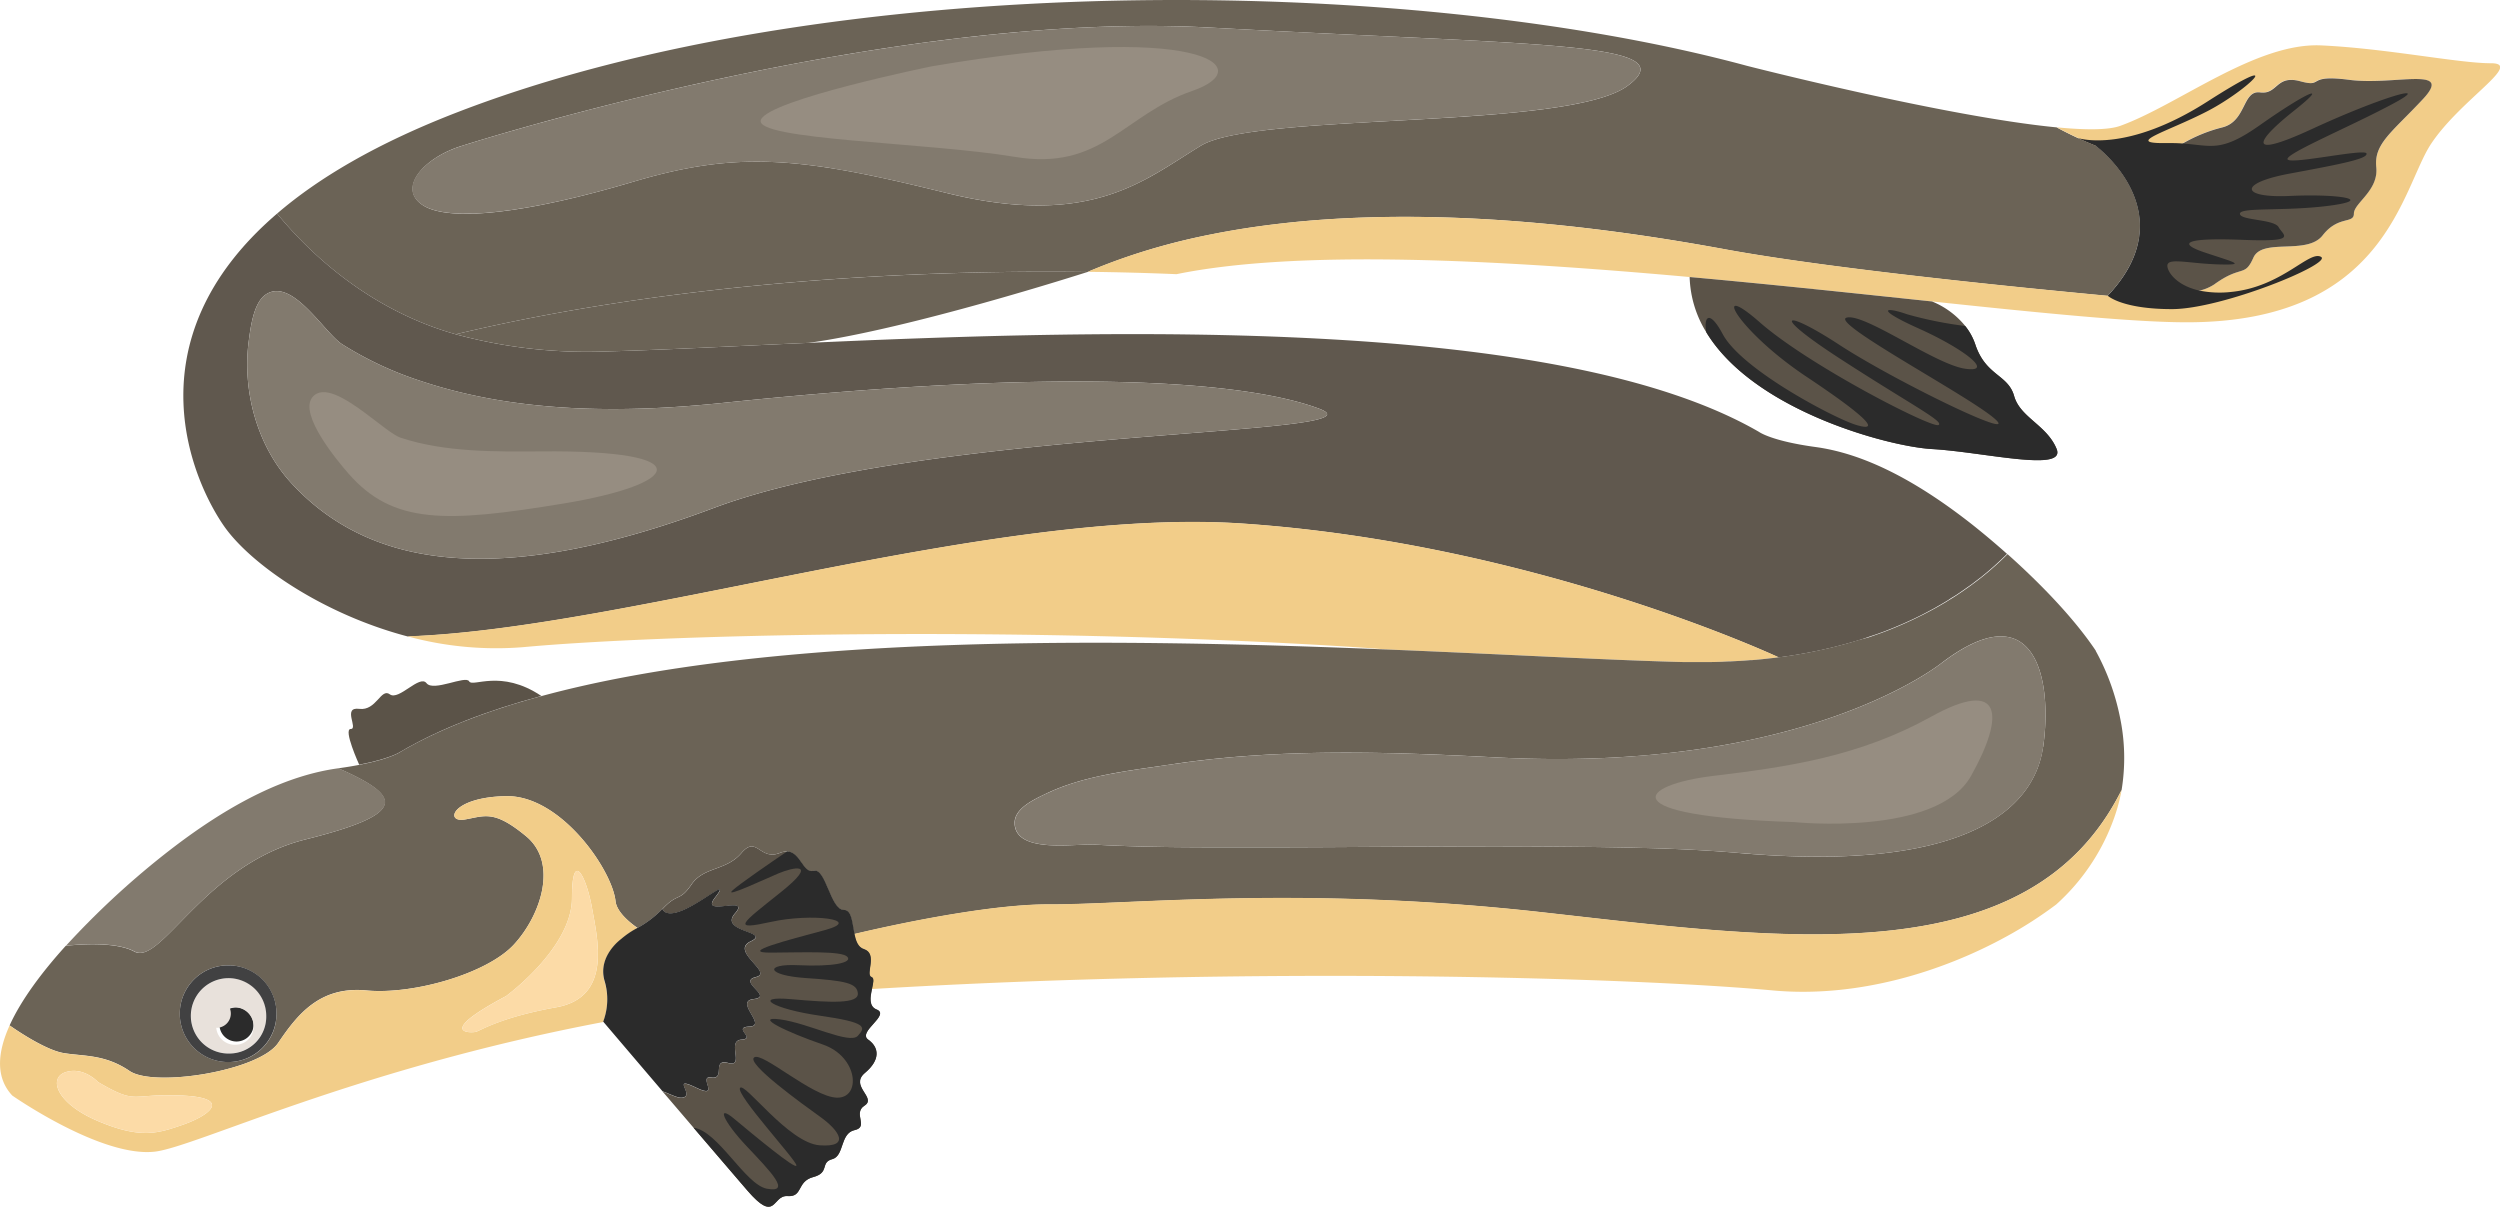 <svg xmlns="http://www.w3.org/2000/svg" viewBox="0 0 535.23 258.34"><title>ropefish</title><g id="Layer_2" data-name="Layer 2"><g id="Ñëîé_2" data-name="Ñëîé 2"><path d="M448.69,31.19c-.56-.23-1.11-.44-1.64-.67-.8-.34-1.56-.67-2.26-1-2.55-1.19-4.34-2.17-4.48-2.25h0C416.58,25,374,14.09,374,14.09,300.81-5.71,177.22-6.57,98,24,80.73,30.66,68.22,38.07,59.32,45.73c6.22,7.61,19,20.4,38.25,25.84,37.85-9.11,86-14,135.26-13.34h0l0,0a133.75,133.75,0,0,1,26.65-8.07h0c2.83-.57,5.71-1.06,8.59-1.49h0c1.44-.2,2.89-.41,4.34-.58h0c1.45-.18,2.89-.34,4.34-.5,35.57-3.6,72.08,2,92.82,5.84,17.3,3.17,44.87,6.25,64.85,8.28l7.1.7,1.1.11,8.58.83v0h0C468.19,45.47,448.69,31.19,448.69,31.19ZM348.46,18.37c-12.91,9.54-79.4,5.58-91.36,12.82S233.66,49,202.57,41.3s-44.49-9.09-67-2.39S96.38,47.6,90.64,44,90.72,33.68,99,31.19c0,0,90.65-29.11,160-25.29S361.38,8.84,348.46,18.37Z" style="fill:#6b6356"/><path d="M520.49,30.77C514.12,40.34,510.93,69,468.2,69c-5.73,0-13.47-.49-22.65-1.29-9.34-.81-20.17-1.92-31.92-3.17-16.07-1.69-33.85-3.61-51.89-5.23h0c-41.27-3.72-83.81-5.94-109.86-.61-6.34-.27-12.69-.43-19-.51C278.14,38.78,340,48,369.67,53.42c23.06,4.21,64.39,8.29,81.63,9.9,4.92.46,7.89.72,7.89.72,4.46-.65,8.67-1,11.66-1.81A10,10,0,0,0,474,60.91c5.94-4.31,6.5-1.44,8.41-5.74s11.48-.48,14.83-4.78,6.69-2.4,6.69-4.66,5.27-4.91,4.79-9.94,3.35-7.41,10-14.58-6.22-2.87-15.78-4.13-5.26,1.74-10.53.3-4.78,2.87-8.61,2.39S481,26,475.69,27.27a32.67,32.67,0,0,0-8.45,3.45c-1.37.71-2.93,1.52-4.94,2.45-3.17,1.46-8.83-.1-13.61-2-1.39-.55-2.71-1.12-3.87-1.66h0c-2.54-1.18-4.32-2.16-4.47-2.25,6.16.6,11.05.6,13.59-.32,12.39-4.47,29-17.86,43-17.22s29.33,3.82,36.35,3.82S526.87,21.21,520.49,30.77Z" style="fill:#f2cd89"/><path d="M422.47,112.49c-13.35-10.55-24.34-15.5-33.8-16.79s-12.07-3.23-12.07-3.23C333.8,67.68,238,70.48,173.17,73.4c-17.35.78-32.48,1.57-43.75,1.85a106.57,106.57,0,0,1-31.85-3.68c-19.25-5.44-32-18.23-38.25-25.84-32,27.46-17.69,57.88-11.29,67,5.7,8.09,21,18.72,39.25,23.53h0c47.17-1.64,125.53-27.82,178.9-24.15,62.65,4.31,114.62,28.64,114.62,28.64l2.36-.34c.77-.12,1.55-.24,2.3-.38,1.51-.26,3-.55,4.42-.86l2.13-.49c1.41-.35,2.79-.71,4.11-1.09.66-.18,1.28-.37,1.91-.56s1.29-.41,1.9-.63,1.24-.42,1.86-.63l1.67-.61c2.84-1.09,5.46-2.26,7.9-3.48l.9-.47,1.88-1,.72-.42c.28-.16.56-.31.83-.48l.73-.43c.35-.21.69-.41,1-.63s.8-.49,1.2-.75l.21-.13,1-.68c.52-.35,1-.7,1.52-1.06l.75-.53,1.15-.88.85-.64a67.52,67.52,0,0,0,5.59-5C427.11,116.28,424.63,114.21,422.47,112.49Zm-269.65-3.74c-45.91,17.21-73.66,12.91-90.4-5.27-7.4-8-10.6-19.86-9.15-30.6.37-2.72,1-8,3.58-9.79,1.87-1.3,3.88-.82,5.88.46,4,2.59,7.92,8.45,10.47,10.12a74.89,74.89,0,0,0,16.88,7.9c20.63,6.88,43.25,6.93,64.65,4.69,73.19-7.65,111.94-4.67,127.72,1.25S198.74,91.52,152.82,108.75Z" style="fill:#60584e"/><path d="M380.81,140.72c-.65.09-1.3.17-2,.24-1.2.15-2.44.27-3.69.37l-.36,0-2,.15-2.23.12c-.72,0-1.44.07-2.17.09s-1.4.05-2.11.05c-1.92,0-3.88,0-5.9,0-15.65-.39-38-1.66-63.46-2.69h0c-2.27-.19-4.58-.36-6.9-.51-74.5-4.73-149.86-2.58-177.86,0a72,72,0,0,1-24.91-2.31c47.18-1.64,125.53-27.81,178.91-24.15C328.85,116.39,380.81,140.72,380.81,140.72Z" style="fill:#f2cd89"/><path d="M453.86,153.51a49.88,49.88,0,0,0-5.17-14.14l0-.06,0,0c-4.84-7.23-12.27-14.76-18.89-20.67a67.56,67.56,0,0,1-5.6,5l-.84.65-1.16.87-.76.55c-.48.35-1,.7-1.51,1.05-.33.23-.67.45-1,.68l-.21.13c-.39.26-.79.51-1.2.76s-.66.41-1,.62l-.74.43c-.28.16-.54.33-.83.48l-.72.41c-.61.33-1.24.67-1.88,1-.3.16-.6.32-.9.46a85.82,85.82,0,0,1-7.9,3.49c-.55.21-1.11.41-1.68.61s-1.22.43-1.84.64L398,137l-1.9.57c-1.33.38-2.71.74-4.13,1.09-.69.17-1.4.33-2.12.48-1.43.32-2.91.62-4.42.87-.75.14-1.53.26-2.3.38s-1.56.24-2.36.33c-.65.1-1.3.17-2,.24-1.2.15-2.44.27-3.69.37l-.36,0c-.65.06-1.3.11-2,.15l-2.23.12c-.72,0-1.44.07-2.17.09s-1.4.05-2.11.05c-1.92,0-3.88,0-5.9,0-15.65-.39-38-1.66-63.46-2.69h0c-57.67-2.35-131.55-3.45-181,10-11.5,3.11-21.68,7-30,11.85,0,0-2,1.52-9,2.86-1.3.26-2.78.5-4.45.73,14,6.14,14.67,9.8-7,15.23s-30.94,27.1-36.66,24c-3.36-1.83-9.74-1.75-14.66-1.23C9,208.1,4.54,214.06,2.06,219.53c0,0,7.27,5.21,11.57,5.92s8.85.24,14.11,3.83,27.74,0,31.81-6,8.85-12.2,18.89-11.24,25.83-3.59,31.57-9.81,9.57-17.45,2.63-23.19-8.85-4.31-13.15-3.59-2.87-4.78,8.85-5,22.72,15.78,23.44,22.48c.2,1.83,2,3.85,4.72,5.74a22.2,22.2,0,0,0,5.32-4.07c3.35-3.59,3.59-1.43,6.22-5.26s7.41-2.87,10.7-6.73,3.89,1.71,8.19,0,4.55,4.58,7.18,3.86,3.59,8.37,6.46,8.37c1.76,0,1.8,2.78,2.3,5.16,13.73-3.24,30.93-6.4,41.7-6.36,17.54.08,54.22-4.06,105.55,1.68s104.32,13.61,124.1-26.2A42.51,42.51,0,0,0,453.86,153.51ZM49,227.37A10.35,10.35,0,1,1,59.19,217,10.25,10.25,0,0,1,49,227.37Zm388.4-67.45c-2.08,14.67-19,26.79-65.22,22.69-10.41-.92-20.88-1.13-31.32-1.28-25.28-.35-50.57.13-75.85.08-10.29,0-20.59,0-30.86-.59-4-.22-16.74,2-16.94-4.55-.09-3.2,4.17-5.11,6.57-6.27,8.21-4,18-5,26.91-6.34,22.89-3.5,46.48-2.71,69.52-1.51,66.65,3.51,95.66-20.36,95.66-20.36C435.68,126.84,439.5,145.26,437.43,159.92Z" style="fill:#6b6356"/><path d="M65.45,179.7c-21.69,5.41-30.94,27.1-36.66,24-3.36-1.83-9.74-1.75-14.66-1.23a178.93,178.93,0,0,1,20.79-19.34c14.82-11.72,27-17.22,37.54-18.65C86.5,170.61,87.13,174.27,65.45,179.7Z" style="fill:#827a6e"/><path d="M454.22,169.12a38,38,0,0,1-2,7.07,45.27,45.27,0,0,1-12,17.45,87.68,87.68,0,0,1-10.52,6.78h0l0,0c-13.79,7.6-32,13.3-50.19,11.62-30.52-2.81-111.7-5.18-192.93-.29.27-1.27.55-2.37-.07-2.58-1.44-.48,1.43-5-1.68-6-1.19-.37-1.69-1.71-2-3.21,13.73-3.24,30.93-6.4,41.7-6.36,17.54.08,54.22-4.06,105.55,1.68S434.44,208.93,454.22,169.12Z" style="fill:#f2cd89"/><path d="M131.78,192.93c-.72-6.7-11.72-22.72-23.44-22.48s-13.16,5.74-8.85,5,6.22-2.15,13.15,3.59,3.11,17-2.63,23.19S88.49,213,78.44,212.06s-14.82,5.26-18.89,11.24-26.55,9.57-31.81,6-9.8-3.11-14.11-3.83-11.57-5.92-11.57-5.92c-2.66,5.87-3,11.19.57,15,0,0,19.13,13.39,30.61,12,8.82-1.1,43-17.72,95.9-27.74h0a13.68,13.68,0,0,0,.26-8.84c-1.44-5.26,3.58-8.85,3.58-8.85a18.48,18.48,0,0,1,3.53-2.39C133.79,196.78,132,194.76,131.78,192.93ZM39.26,240.76c-5.46,1.91-9.13,3.11-18.22-.72s-10.76-9.33-6.93-10.52S21,231.67,21,231.67c8.61,5,6.7,2.39,17.83,2.87S44.72,238.85,39.26,240.76Zm79.84-25.11c-12,2.15-16.26,5-17.22,5.26s-8.85.48,6.46-7.65c0,0,14.11-10.29,14.11-21s3.11-4.54,4.3,2.15S131.06,213.5,119.1,215.65Z" style="fill:#f2cd89"/><path d="M185.11,236.69c-2.63,1.68,1,4.55-2.15,5.26s-2.16,5.51-4.79,6.22-.47,2.87-4.06,3.83-2.15,4.3-5.5,4.07-2.39,6-8.61-1.2c-2.19-2.53-6.65-7.74-11.52-13.44-2.18-2.56-4.45-5.21-6.63-7.75,1.76.61,3.22,1.51,4.28,1.34,2.73-.46-2.63-4.78,2.87-2.15s.24-2.63,3.3-2.16,0-4.06,3.63-3.11-.48-4.78,2.8-5-2.08-2.63,1.75-2.8-3.33-5.34.82-5.89h.07c4.31-.51-3.52-3.73.43-4.69,1.91-.46.65-1.77-.65-3.24s-2.78-3.3-.43-4.41c4.54-2.16-6.94-1.92-3.35-6s-7.66.95-4.31-3.35-1.67.24-6.22,2.39-5,0-5,0c3.35-3.59,3.59-1.43,6.22-5.26s7.41-2.87,10.69-6.73,3.9,1.71,8.2,0a3.6,3.6,0,0,1,1.52-.29c2.89.12,3.37,4.77,5.66,4.15,2.63-.72,3.59,8.37,6.46,8.37,1.76,0,1.8,2.78,2.3,5.16.31,1.5.8,2.84,2,3.21,3.11,1,.24,5.5,1.67,6,.63.21.35,1.31.08,2.58-.35,1.69-.71,3.68,1,4.36,3,1.19-4.16,4.78-1.8,6.45s2.66,4.31-.69,7.12S187.74,235,185.11,236.69Z" style="fill:#5b5348"/><path d="M161.37,213.88h-.07c-4.15.55,3,5.72-.82,5.89s1.53,2.56-1.74,2.8.78,6-2.81,5-.57,3.57-3.63,3.1,2.2,4.79-3.3,2.16-.14,1.69-2.87,2.15c-1.06.17-2.52-.73-4.28-1.34-6.62-7.76-12.43-14.59-12.71-14.92h0a13.68,13.68,0,0,0,.26-8.84c-1.44-5.26,3.58-8.85,3.58-8.85a18.48,18.48,0,0,1,3.53-2.39,22.2,22.2,0,0,0,5.32-4.07s.48,2.15,5,0,9.57-6.7,6.22-2.39,7.89-.72,4.31,3.35,7.89,3.82,3.35,6c-2.35,1.11-.94,2.85.43,4.41s2.56,2.78.65,3.24C157.85,210.15,165.68,213.37,161.37,213.88Z" style="fill:#2b2b2b"/><path d="M54.28,219.66a3.66,3.66,0,1,1-3.65-4A3.83,3.83,0,0,1,54.28,219.66Z" style="fill:#2b2b2b"/><path d="M49.32,209.43a8.07,8.07,0,1,0,7.71,8A7.89,7.89,0,0,0,49.32,209.43Zm1.31,14.23a4,4,0,1,1,3.65-4A3.82,3.82,0,0,1,50.63,223.66Z" style="fill:#e8e1db"/><path d="M49,206.68A10.35,10.35,0,1,0,59.19,217,10.25,10.25,0,0,0,49,206.68Zm.29,18.87A8.07,8.07,0,1,1,57,217.48,7.9,7.9,0,0,1,49.32,225.55Z" style="fill:#414142"/><path d="M119.1,215.65c-12,2.15-16.26,5-17.22,5.26s-8.85.48,6.46-7.65c0,0,14.11-10.29,14.11-21s3.11-4.54,4.3,2.15S131.06,213.5,119.1,215.65Z" style="fill:#fcdba7"/><path d="M39.26,240.76c-5.46,1.91-9.13,3.11-18.22-.72s-10.76-9.33-6.93-10.52S21,231.67,21,231.67c8.61,5,6.7,2.39,17.83,2.87S44.72,238.85,39.26,240.76Z" style="fill:#fcdba7"/><path d="M115.9,149c-11.5,3.11-21.68,7-30,11.85,0,0-2,1.52-9,2.86,0,0-3.49-7.64-1.81-7.64s-1.87-4.79,1.81-4.31,4.64-4.54,6.56-3.11,6.38-4.3,7.85-2.39,8.41-1.75,9.13-.39S107.18,143.15,115.9,149Z" style="fill:#5b5348"/><path d="M518.74,21.21c-6.69,7.17-10.52,9.54-10,14.58s-4.79,7.67-4.79,9.94-3.34.35-6.69,4.66-12.92.47-14.83,4.78-2.47,1.43-8.41,5.74a10,10,0,0,1-3.13,1.32c-3,.79-7.2,1.16-11.66,1.81,0,0-3-.26-7.89-.72,16.89-17.84-2.61-32.13-2.61-32.13,4.78,1.88,10.44,3.44,13.61,2,2-.93,3.57-1.74,4.94-2.45a32.67,32.67,0,0,1,8.45-3.45c5.26-1.28,4.31-8,8.13-7.5s3.35-3.82,8.61-2.39,1-1.55,10.53-.3S525.44,14,518.74,21.21Z" style="fill:#5b5348"/><path d="M413.63,96.14c-9.19-.52-38.14-8.19-48.32-25a23.62,23.62,0,0,1-3.57-11.83c18,1.62,35.82,3.54,51.89,5.23a17.71,17.71,0,0,1,7.09,5.23,12.67,12.67,0,0,1,2.19,4c2.24,6.7,7,6.38,8.3,11s7,6.22,9.09,11.32S424.76,96.78,413.63,96.14Z" style="fill:#5b5348"/><path d="M437.43,159.92c-2.08,14.67-19,26.79-65.22,22.69-10.41-.92-20.88-1.13-31.32-1.28-25.28-.35-50.57.13-75.85.08-10.29,0-20.59,0-30.86-.59-4-.22-16.74,2-16.94-4.55-.09-3.2,4.17-5.11,6.57-6.27,8.21-4,18-5,26.91-6.34,22.89-3.5,46.48-2.71,69.52-1.51,66.65,3.51,95.66-20.36,95.66-20.36C435.68,126.84,439.5,145.26,437.43,159.92Z" style="fill:#827a6e"/><path d="M152.82,108.74c-45.92,17.22-73.66,12.92-90.4-5.26-7.4-8-10.6-19.86-9.15-30.6.38-2.72,1-8,3.58-9.79,1.87-1.29,3.88-.82,5.88.46,4,2.58,7.92,8.46,10.47,10.11a73.84,73.84,0,0,0,16.88,7.9c20.63,6.89,43.25,6.94,64.66,4.7,73.18-7.65,111.92-4.67,127.71,1.25S198.74,91.52,152.82,108.74Z" style="fill:#827a6e"/><path d="M348.46,18.37c-12.92,9.53-79.4,5.57-91.36,12.82S233.66,49,202.57,41.3s-44.49-9.09-67-2.39-39.22,8.68-45,5.06S90.73,33.68,99,31.19c0,0,90.65-29.11,160-25.29S361.37,8.84,348.46,18.37Z" style="fill:#827a6e"/><path d="M43.3,217a3.06,3.06,0,1,1,3.06,3.05A3.06,3.06,0,0,1,43.3,217Z" style="fill:#e8e1db"/><path d="M185.11,236.69c-2.63,1.68,1,4.55-2.15,5.26s-2.16,5.51-4.79,6.22-.47,2.87-4.06,3.83-2.15,4.3-5.5,4.07-2.39,6-8.61-1.2c-2.19-2.53-6.65-7.74-11.52-13.44,5.25.67,11.05,12.16,15.69,13.06,5.4,1,.8-3.68-4.31-9.09s-6.53-9.09-2.7-5.9,13.39,11.16,13.35,10-13-15.14-12.08-16.58,10.37,11.8,17.07,12.28,4.14-3.19.15-6.06-15.94-11.48-14.19-12.76,12.44,8.46,17.7,8.62,4.62-8.77-3-11.38-15.08-6.17-9.09-5.37,14.83,5.42,16.59,3.51,1.91-2.87-8.13-4.31-14.68-4.3-6.07-3.53,14.35,1,14.2-1.23-2.72-2.73-11.17-3.3-8.92-3.1-1.59-2.75,11.64-.5,10.52-1.79-9.24-.95-16.31-.9,3.24-2.6,11.53-4.84-2.87-3.66-11.53-1.75-6.49.48,2-6.3,2.55-5.34-.48-4.06-11.48,5.26-9.88,3.7c1.22-1.21,8.47-6.18,11.77-8.42,2.89.12,3.37,4.77,5.66,4.15,2.63-.72,3.59,8.37,6.46,8.37,1.76,0,1.8,2.78,2.3,5.16.31,1.5.8,2.84,2,3.21,3.11,1,.24,5.5,1.67,6,.63.21.35,1.31.08,2.58-.35,1.69-.71,3.68,1,4.36,3,1.19-4.16,4.78-1.8,6.45s2.66,4.31-.69,7.12S187.74,235,185.11,236.69Z" style="fill:#2b2b2b"/><path d="M413.63,96.14c-9.19-.52-38.14-8.19-48.32-25-.62-3.43.7-4.86,3.51.39,4.06,7.63,23.91,18,28.46,19.41s4.54-.24-10.53-10.29-20.59-20.94-10-11.65S413.54,91.69,415,91s-6.21-4.55-21.28-14.35-11.72-10.53,0-2.87,38.74,20.8,33.48,16S391.54,69,395.36,68s18.9,10,25.35,10.94-.24-4.25-9.8-8.55-7.42-4.79-2.63-3.11a82.91,82.91,0,0,0,12.44,2.51,12.67,12.67,0,0,1,2.19,4c2.24,6.7,7,6.38,8.3,11s7,6.22,9.09,11.32S424.76,96.78,413.63,96.14Z" style="fill:#2b2b2b"/><path d="M512.39,22.17C503.46,27,489,33,489.76,34.13s16.57-2.39,16.89-1.27-5.26,2.23-16.42,4.3-10.52,5.27,0,4.79,18.18.79,8.61,2.07-19.29.28-19.29,1.74,7.34,1.13,8.29,2.88,4.36,3.19-7.7,2.71-14.3.64-8.08,2.72,9.09,2.71,3,2.54-10.52-1.38-11,0c-.36,1,1.4,4.39,6.77,5.59a21.77,21.77,0,0,0,6.95.29c10.84-1.12,16.58-8.93,19.13-7.5S475.72,66.18,465,66.18s-13.74-2.86-13.74-2.86c16.89-17.84-2.61-32.13-2.61-32.13-1.39-.55-2.71-1.12-3.87-1.66.65.21,10.67,3.19,27.87-7.83,17.81-11.4,8.61-2.4,0,2.07s-18.19,7-8.85,6.86c1.27,0,2.39,0,3.4.09,6.35.43,8.21,2,16.61-3.92,9.73-6.86,15.47-9.56,7.34-3.11s-10.59,10.6,3.87,3.91S521.32,17.39,512.39,22.17Z" style="fill:#2b2b2b"/><path d="M199.49,14.2s-34.92,7.12-36.59,11.45,35.74,4.82,54.34,7.93,23.38-9.09,38-14.11S256.89,4.4,199.49,14.2Z" style="fill:#968d81"/><path d="M384.05,176s30.61,3.19,37.94-9.89,6.7-21.13-8.61-12.64-30.61,10.73-46.56,12.64S344.65,174.72,384.05,176Z" style="fill:#968d81"/><path d="M78.2,88.44c3.12,2.31,6,4.75,7.57,5.27,9.41,3.13,20.35,3,30.13,2.93,34.4-.32,29.94,7,4.74,11.16s-36.51,4.46-46-6.38c-2.06-2.35-10.75-12.61-7.78-16.35C69.09,82.27,73.86,85.23,78.2,88.44Z" style="fill:#968d81"/><path d="M232.83,58.23c-1.27.4-37.94,12.16-59.66,15.17-17.35.78-32.48,1.57-43.75,1.85a106.57,106.57,0,0,1-31.85-3.68C135.42,62.46,183.59,57.6,232.83,58.23Z" style="fill:#6b6356"/></g></g></svg>